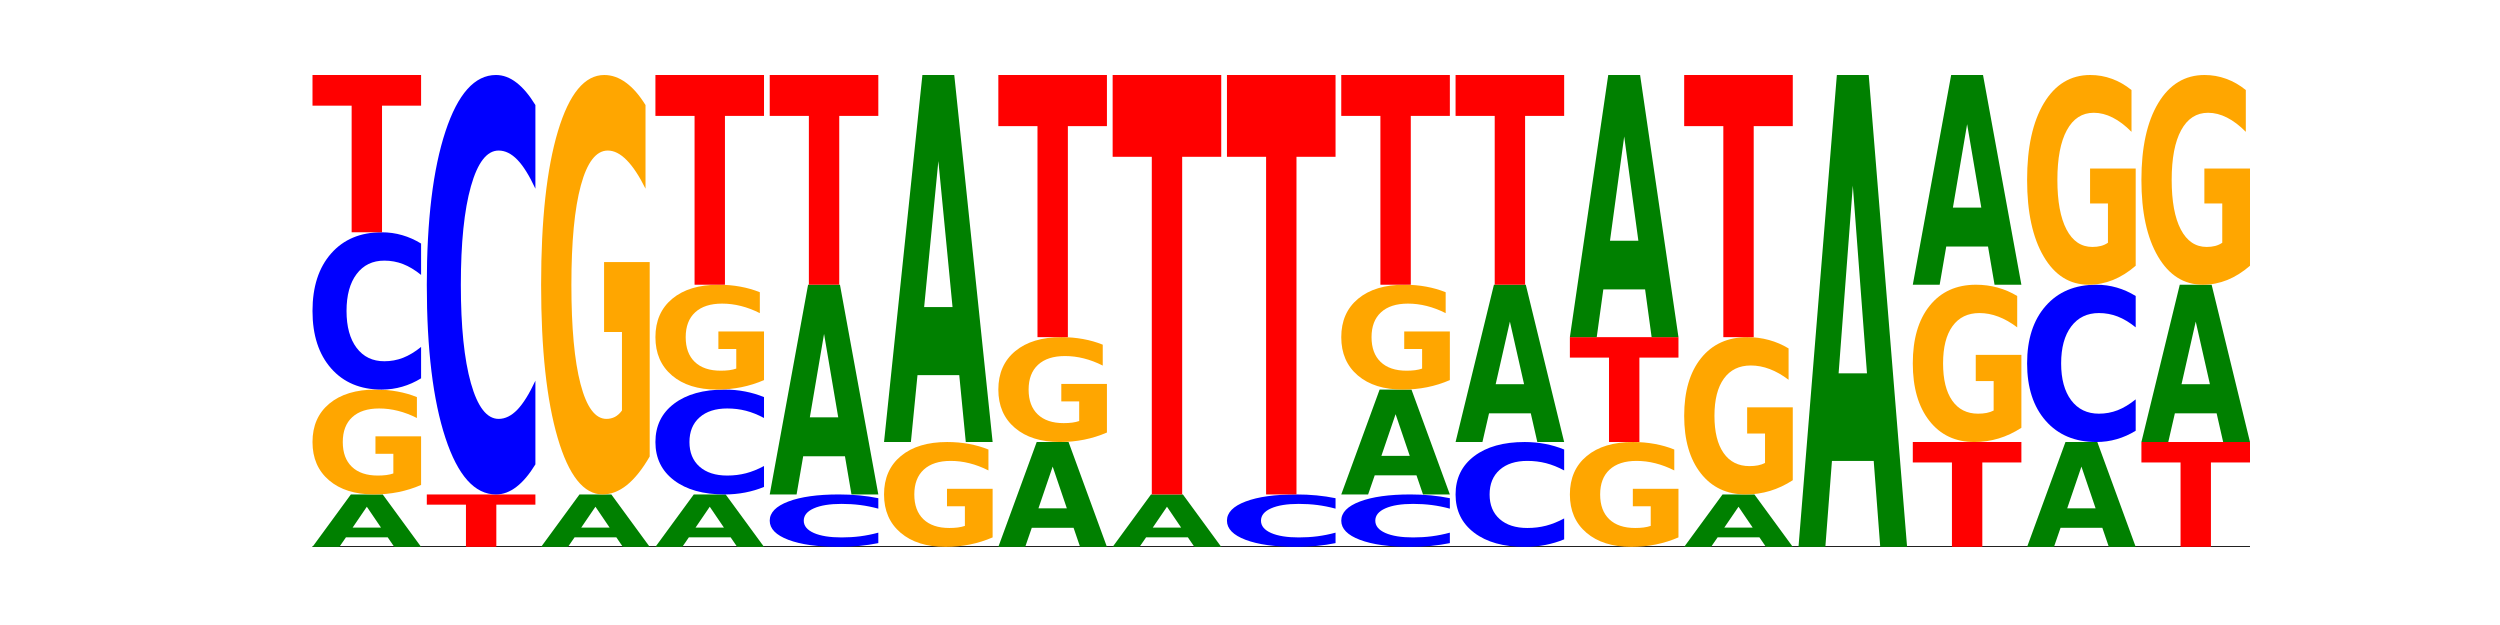 <?xml version="1.0" encoding="utf-8" standalone="no"?>
<!DOCTYPE svg PUBLIC "-//W3C//DTD SVG 1.1//EN"
  "http://www.w3.org/Graphics/SVG/1.1/DTD/svg11.dtd">
<!-- Created with matplotlib (https://matplotlib.org/) -->
<svg height="180pt" version="1.1" viewBox="0 0 720 180" width="720pt" xmlns="http://www.w3.org/2000/svg" xmlns:xlink="http://www.w3.org/1999/xlink">
 <defs>
  <style type="text/css">*{stroke-linecap:butt;stroke-linejoin:round;}</style>
 </defs>
 <g id="figure_1">
  <g id="patch_1">
   <path d="M 0 180 
L 720 180 
L 720 0 
L 0 0 
z
" style="fill:none;"/>
  </g>
  <g id="axes_1">
   <g id="line2d_1">
    <path clip-path="url(#p9353c0c8ce)" d="M 90 157.5 
L 648 157.5 
" style="fill:none;stroke:#000000;stroke-linecap:square;stroke-width:0.5;"/>
   </g>
   <g id="patch_2">
    <path clip-path="url(#p9353c0c8ce)" d="M 111.664 154.749 
L 99.636 154.749 
L 97.737 157.5 
L 90 157.5 
L 101.049 142.4 
L 110.225 142.4 
L 121.274 157.5 
L 113.544 157.5 
z
M 101.554 151.947 
L 109.726 151.947 
L 105.647 145.94 
z
" style="fill:#008000;"/>
   </g>
   <g id="patch_3">
    <path clip-path="url(#p9353c0c8ce)" d="M 121.274 139.668 
Q 118.12 141.034 114.728 141.72 
Q 111.336 142.4 107.719 142.4 
Q 99.546 142.4 94.773 138.333 
Q 90 134.265 90 127.309 
Q 90 120.272 94.857 116.236 
Q 99.722 112.2 108.181 112.2 
Q 111.441 112.2 114.427 112.749 
Q 117.419 113.292 120.069 114.365 
L 120.069 120.385 
Q 117.335 119.006 114.63 118.326 
Q 111.924 117.64 109.205 117.64 
Q 104.172 117.64 101.446 120.148 
Q 98.719 122.649 98.719 127.309 
Q 98.719 131.926 101.348 134.446 
Q 103.976 136.96 108.812 136.96 
Q 110.13 136.96 111.258 136.817 
Q 112.387 136.667 113.284 136.355 
L 113.284 130.703 
L 108.132 130.703 
L 108.132 125.669 
L 121.274 125.669 
z
" style="fill:#ffa600;"/>
   </g>
   <g id="patch_4">
    <path clip-path="url(#p9353c0c8ce)" d="M 121.274 108.953 
Q 118.658 110.562 115.829 111.377 
Q 113.001 112.2 109.92 112.2 
Q 100.732 112.2 95.366 106.099 
Q 90 99.998 90 89.564 
Q 90 79.093 95.366 73.001 
Q 100.732 66.9 109.92 66.9 
Q 113.001 66.9 115.829 67.723 
Q 118.658 68.538 121.274 70.147 
L 121.274 79.177 
Q 118.635 77.044 116.074 76.052 
Q 113.513 75.06 110.684 75.06 
Q 105.61 75.06 102.702 78.924 
Q 99.802 82.78 99.802 89.564 
Q 99.802 96.32 102.702 100.185 
Q 105.61 104.04 110.684 104.04 
Q 113.513 104.04 116.074 103.048 
Q 118.635 102.047 121.274 99.914 
z
" style="fill:#0000ff;"/>
   </g>
   <g id="patch_5">
    <path clip-path="url(#p9353c0c8ce)" d="M 90 21.6 
L 121.274 21.6 
L 121.274 30.435 
L 110.023 30.435 
L 110.023 66.9 
L 101.273 66.9 
L 101.273 30.435 
L 90 30.435 
z
" style="fill:#ff0000;"/>
   </g>
   <g id="patch_6">
    <path clip-path="url(#p9353c0c8ce)" d="M 122.92 142.4 
L 154.195 142.4 
L 154.195 145.345 
L 142.943 145.345 
L 142.943 157.5 
L 134.194 157.5 
L 134.194 145.345 
L 122.92 145.345 
z
" style="fill:#ff0000;"/>
   </g>
   <g id="patch_7">
    <path clip-path="url(#p9353c0c8ce)" d="M 154.195 133.741 
Q 151.579 138.033 148.75 140.204 
Q 145.921 142.4 142.84 142.4 
Q 133.652 142.4 128.286 126.13 
Q 122.92 109.861 122.92 82.037 
Q 122.92 54.114 128.286 37.87 
Q 133.652 21.6 142.84 21.6 
Q 145.921 21.6 148.75 23.796 
Q 151.579 25.967 154.195 30.259 
L 154.195 54.339 
Q 151.555 48.65 148.994 46.005 
Q 146.433 43.359 143.604 43.359 
Q 138.53 43.359 135.622 53.665 
Q 132.723 63.946 132.723 82.037 
Q 132.723 100.054 135.622 110.36 
Q 138.53 120.641 143.604 120.641 
Q 146.433 120.641 148.994 117.995 
Q 151.555 115.325 154.195 109.636 
z
" style="fill:#0000ff;"/>
   </g>
   <g id="patch_8">
    <path clip-path="url(#p9353c0c8ce)" d="M 177.504 154.749 
L 165.477 154.749 
L 163.578 157.5 
L 155.841 157.5 
L 166.89 142.4 
L 176.066 142.4 
L 187.115 157.5 
L 179.384 157.5 
z
M 167.395 151.947 
L 175.567 151.947 
L 171.487 145.94 
z
" style="fill:#008000;"/>
   </g>
   <g id="patch_9">
    <path clip-path="url(#p9353c0c8ce)" d="M 187.115 131.47 
Q 183.961 136.935 180.569 139.68 
Q 177.176 142.4 173.56 142.4 
Q 165.387 142.4 160.614 126.13 
Q 155.841 109.861 155.841 82.037 
Q 155.841 53.89 160.698 37.745 
Q 165.562 21.6 174.022 21.6 
Q 177.281 21.6 180.267 23.796 
Q 183.26 25.967 185.909 30.259 
L 185.909 54.339 
Q 183.176 48.824 180.47 46.104 
Q 177.765 43.359 175.045 43.359 
Q 170.013 43.359 167.286 53.391 
Q 164.56 63.397 164.56 82.037 
Q 164.56 100.503 167.188 110.584 
Q 169.817 120.641 174.653 120.641 
Q 175.971 120.641 177.099 120.067 
Q 178.228 119.468 179.125 118.22 
L 179.125 95.612 
L 173.973 95.612 
L 173.973 75.475 
L 187.115 75.475 
z
" style="fill:#ffa600;"/>
   </g>
   <g id="patch_10">
    <path clip-path="url(#p9353c0c8ce)" d="M 210.425 154.749 
L 198.397 154.749 
L 196.498 157.5 
L 188.761 157.5 
L 199.81 142.4 
L 208.986 142.4 
L 220.035 157.5 
L 212.305 157.5 
z
M 200.315 151.947 
L 208.487 151.947 
L 204.408 145.94 
z
" style="fill:#008000;"/>
   </g>
   <g id="patch_11">
    <path clip-path="url(#p9353c0c8ce)" d="M 220.035 140.235 
Q 217.419 141.308 214.591 141.851 
Q 211.762 142.4 208.681 142.4 
Q 199.493 142.4 194.127 138.333 
Q 188.761 134.265 188.761 127.309 
Q 188.761 120.329 194.127 116.267 
Q 199.493 112.2 208.681 112.2 
Q 211.762 112.2 214.591 112.749 
Q 217.419 113.292 220.035 114.365 
L 220.035 120.385 
Q 217.396 118.962 214.835 118.301 
Q 212.274 117.64 209.445 117.64 
Q 204.371 117.64 201.463 120.216 
Q 198.563 122.787 198.563 127.309 
Q 198.563 131.813 201.463 134.39 
Q 204.371 136.96 209.445 136.96 
Q 212.274 136.96 214.835 136.299 
Q 217.396 135.631 220.035 134.209 
z
" style="fill:#0000ff;"/>
   </g>
   <g id="patch_12">
    <path clip-path="url(#p9353c0c8ce)" d="M 220.035 109.468 
Q 216.881 110.834 213.489 111.52 
Q 210.097 112.2 206.48 112.2 
Q 198.307 112.2 193.534 108.133 
Q 188.761 104.065 188.761 97.109 
Q 188.761 90.072 193.618 86.036 
Q 198.483 82 206.943 82 
Q 210.202 82 213.188 82.549 
Q 216.18 83.092 218.83 84.165 
L 218.83 90.185 
Q 216.096 88.806 213.391 88.126 
Q 210.685 87.44 207.966 87.44 
Q 202.933 87.44 200.207 89.948 
Q 197.48 92.449 197.48 97.109 
Q 197.48 101.726 200.109 104.246 
Q 202.737 106.76 207.573 106.76 
Q 208.891 106.76 210.019 106.617 
Q 211.148 106.467 212.045 106.155 
L 212.045 100.503 
L 206.893 100.503 
L 206.893 95.469 
L 220.035 95.469 
z
" style="fill:#ffa600;"/>
   </g>
   <g id="patch_13">
    <path clip-path="url(#p9353c0c8ce)" d="M 188.761 21.6 
L 220.035 21.6 
L 220.035 33.38 
L 208.784 33.38 
L 208.784 82 
L 200.034 82 
L 200.034 33.38 
L 188.761 33.38 
z
" style="fill:#ff0000;"/>
   </g>
   <g id="patch_14">
    <path clip-path="url(#p9353c0c8ce)" d="M 252.956 156.418 
Q 250.34 156.954 247.511 157.226 
Q 244.682 157.5 241.601 157.5 
Q 232.414 157.5 227.047 155.466 
Q 221.681 153.433 221.681 149.955 
Q 221.681 146.464 227.047 144.434 
Q 232.414 142.4 241.601 142.4 
Q 244.682 142.4 247.511 142.674 
Q 250.34 142.946 252.956 143.482 
L 252.956 146.492 
Q 250.316 145.781 247.755 145.451 
Q 245.194 145.12 242.366 145.12 
Q 237.291 145.12 234.383 146.408 
Q 231.484 147.693 231.484 149.955 
Q 231.484 152.207 234.383 153.495 
Q 237.291 154.78 242.366 154.78 
Q 245.194 154.78 247.755 154.449 
Q 250.316 154.116 252.956 153.405 
z
" style="fill:#0000ff;"/>
   </g>
   <g id="patch_15">
    <path clip-path="url(#p9353c0c8ce)" d="M 243.345 131.397 
L 231.318 131.397 
L 229.418 142.4 
L 221.681 142.4 
L 232.731 82 
L 241.906 82 
L 252.956 142.4 
L 245.225 142.4 
z
M 233.236 120.187 
L 241.408 120.187 
L 237.328 96.162 
z
" style="fill:#008000;"/>
   </g>
   <g id="patch_16">
    <path clip-path="url(#p9353c0c8ce)" d="M 221.681 21.6 
L 252.956 21.6 
L 252.956 33.38 
L 241.704 33.38 
L 241.704 82 
L 232.955 82 
L 232.955 33.38 
L 221.681 33.38 
z
" style="fill:#ff0000;"/>
   </g>
   <g id="patch_17">
    <path clip-path="url(#p9353c0c8ce)" d="M 285.876 154.768 
Q 282.722 156.134 279.33 156.82 
Q 275.937 157.5 272.321 157.5 
Q 264.148 157.5 259.375 153.433 
Q 254.602 149.365 254.602 142.409 
Q 254.602 135.372 259.459 131.336 
Q 264.323 127.3 272.783 127.3 
Q 276.042 127.3 279.028 127.849 
Q 282.021 128.392 284.671 129.465 
L 284.671 135.485 
Q 281.937 134.106 279.232 133.426 
Q 276.526 132.74 273.807 132.74 
Q 268.774 132.74 266.048 135.248 
Q 263.321 137.749 263.321 142.409 
Q 263.321 147.026 265.949 149.546 
Q 268.578 152.06 273.414 152.06 
Q 274.732 152.06 275.86 151.917 
Q 276.989 151.767 277.886 151.455 
L 277.886 145.803 
L 272.734 145.803 
L 272.734 140.769 
L 285.876 140.769 
z
" style="fill:#ffa600;"/>
   </g>
   <g id="patch_18">
    <path clip-path="url(#p9353c0c8ce)" d="M 276.266 108.045 
L 264.238 108.045 
L 262.339 127.3 
L 254.602 127.3 
L 265.651 21.6 
L 274.827 21.6 
L 285.876 127.3 
L 278.145 127.3 
z
M 266.156 88.427 
L 274.328 88.427 
L 270.249 46.383 
z
" style="fill:#008000;"/>
   </g>
   <g id="patch_19">
    <path clip-path="url(#p9353c0c8ce)" d="M 309.186 151.999 
L 297.158 151.999 
L 295.259 157.5 
L 287.522 157.5 
L 298.571 127.3 
L 307.747 127.3 
L 318.796 157.5 
L 311.066 157.5 
z
M 299.077 146.393 
L 307.248 146.393 
L 303.169 134.381 
z
" style="fill:#008000;"/>
   </g>
   <g id="patch_20">
    <path clip-path="url(#p9353c0c8ce)" d="M 318.796 124.568 
Q 315.642 125.934 312.25 126.62 
Q 308.858 127.3 305.241 127.3 
Q 297.068 127.3 292.295 123.233 
Q 287.522 119.165 287.522 112.209 
Q 287.522 105.172 292.379 101.136 
Q 297.244 97.1 305.704 97.1 
Q 308.963 97.1 311.949 97.649 
Q 314.941 98.192 317.591 99.265 
L 317.591 105.285 
Q 314.857 103.906 312.152 103.226 
Q 309.446 102.54 306.727 102.54 
Q 301.694 102.54 298.968 105.048 
Q 296.241 107.549 296.241 112.209 
Q 296.241 116.826 298.87 119.346 
Q 301.498 121.86 306.334 121.86 
Q 307.652 121.86 308.781 121.717 
Q 309.909 121.567 310.806 121.255 
L 310.806 115.603 
L 305.655 115.603 
L 305.655 110.569 
L 318.796 110.569 
z
" style="fill:#ffa600;"/>
   </g>
   <g id="patch_21">
    <path clip-path="url(#p9353c0c8ce)" d="M 287.522 21.6 
L 318.796 21.6 
L 318.796 36.325 
L 307.545 36.325 
L 307.545 97.1 
L 298.795 97.1 
L 298.795 36.325 
L 287.522 36.325 
z
" style="fill:#ff0000;"/>
   </g>
   <g id="patch_22">
    <path clip-path="url(#p9353c0c8ce)" d="M 342.106 154.749 
L 330.079 154.749 
L 328.18 157.5 
L 320.442 157.5 
L 331.492 142.4 
L 340.668 142.4 
L 351.717 157.5 
L 343.986 157.5 
z
M 331.997 151.947 
L 340.169 151.947 
L 336.089 145.94 
z
" style="fill:#008000;"/>
   </g>
   <g id="patch_23">
    <path clip-path="url(#p9353c0c8ce)" d="M 320.442 21.6 
L 351.717 21.6 
L 351.717 45.159 
L 340.465 45.159 
L 340.465 142.4 
L 331.716 142.4 
L 331.716 45.159 
L 320.442 45.159 
z
" style="fill:#ff0000;"/>
   </g>
   <g id="patch_24">
    <path clip-path="url(#p9353c0c8ce)" d="M 384.637 156.418 
Q 382.021 156.954 379.192 157.226 
Q 376.364 157.5 373.283 157.5 
Q 364.095 157.5 358.729 155.466 
Q 353.363 153.433 353.363 149.955 
Q 353.363 146.464 358.729 144.434 
Q 364.095 142.4 373.283 142.4 
Q 376.364 142.4 379.192 142.674 
Q 382.021 142.946 384.637 143.482 
L 384.637 146.492 
Q 381.997 145.781 379.437 145.451 
Q 376.876 145.12 374.047 145.12 
Q 368.972 145.12 366.065 146.408 
Q 363.165 147.693 363.165 149.955 
Q 363.165 152.207 366.065 153.495 
Q 368.972 154.78 374.047 154.78 
Q 376.876 154.78 379.437 154.449 
Q 381.997 154.116 384.637 153.405 
z
" style="fill:#0000ff;"/>
   </g>
   <g id="patch_25">
    <path clip-path="url(#p9353c0c8ce)" d="M 353.363 21.6 
L 384.637 21.6 
L 384.637 45.159 
L 373.386 45.159 
L 373.386 142.4 
L 364.636 142.4 
L 364.636 45.159 
L 353.363 45.159 
z
" style="fill:#ff0000;"/>
   </g>
   <g id="patch_26">
    <path clip-path="url(#p9353c0c8ce)" d="M 417.558 156.418 
Q 414.941 156.954 412.113 157.226 
Q 409.284 157.5 406.203 157.5 
Q 397.015 157.5 391.649 155.466 
Q 386.283 153.433 386.283 149.955 
Q 386.283 146.464 391.649 144.434 
Q 397.015 142.4 406.203 142.4 
Q 409.284 142.4 412.113 142.674 
Q 414.941 142.946 417.558 143.482 
L 417.558 146.492 
Q 414.918 145.781 412.357 145.451 
Q 409.796 145.12 406.967 145.12 
Q 401.893 145.12 398.985 146.408 
Q 396.085 147.693 396.085 149.955 
Q 396.085 152.207 398.985 153.495 
Q 401.893 154.78 406.967 154.78 
Q 409.796 154.78 412.357 154.449 
Q 414.918 154.116 417.558 153.405 
z
" style="fill:#0000ff;"/>
   </g>
   <g id="patch_27">
    <path clip-path="url(#p9353c0c8ce)" d="M 407.947 136.899 
L 395.919 136.899 
L 394.02 142.4 
L 386.283 142.4 
L 397.332 112.2 
L 406.508 112.2 
L 417.558 142.4 
L 409.827 142.4 
z
M 397.838 131.293 
L 406.009 131.293 
L 401.93 119.281 
z
" style="fill:#008000;"/>
   </g>
   <g id="patch_28">
    <path clip-path="url(#p9353c0c8ce)" d="M 417.558 109.468 
Q 414.403 110.834 411.011 111.52 
Q 407.619 112.2 404.002 112.2 
Q 395.829 112.2 391.056 108.133 
Q 386.283 104.065 386.283 97.109 
Q 386.283 90.072 391.14 86.036 
Q 396.005 82 404.465 82 
Q 407.724 82 410.71 82.549 
Q 413.703 83.092 416.352 84.165 
L 416.352 90.185 
Q 413.618 88.806 410.913 88.126 
Q 408.207 87.44 405.488 87.44 
Q 400.455 87.44 397.729 89.948 
Q 395.002 92.449 395.002 97.109 
Q 395.002 101.726 397.631 104.246 
Q 400.259 106.76 405.095 106.76 
Q 406.413 106.76 407.542 106.617 
Q 408.67 106.467 409.567 106.155 
L 409.567 100.503 
L 404.416 100.503 
L 404.416 95.469 
L 417.558 95.469 
z
" style="fill:#ffa600;"/>
   </g>
   <g id="patch_29">
    <path clip-path="url(#p9353c0c8ce)" d="M 386.283 21.6 
L 417.558 21.6 
L 417.558 33.38 
L 406.306 33.38 
L 406.306 82 
L 397.556 82 
L 397.556 33.38 
L 386.283 33.38 
z
" style="fill:#ff0000;"/>
   </g>
   <g id="patch_30">
    <path clip-path="url(#p9353c0c8ce)" d="M 450.478 155.335 
Q 447.862 156.408 445.033 156.951 
Q 442.204 157.5 439.123 157.5 
Q 429.936 157.5 424.57 153.433 
Q 419.204 149.365 419.204 142.409 
Q 419.204 135.429 424.57 131.367 
Q 429.936 127.3 439.123 127.3 
Q 442.204 127.3 445.033 127.849 
Q 447.862 128.392 450.478 129.465 
L 450.478 135.485 
Q 447.838 134.062 445.277 133.401 
Q 442.716 132.74 439.888 132.74 
Q 434.813 132.74 431.906 135.316 
Q 429.006 137.887 429.006 142.409 
Q 429.006 146.913 431.906 149.49 
Q 434.813 152.06 439.888 152.06 
Q 442.716 152.06 445.277 151.399 
Q 447.838 150.731 450.478 149.309 
z
" style="fill:#0000ff;"/>
   </g>
   <g id="patch_31">
    <path clip-path="url(#p9353c0c8ce)" d="M 440.867 119.048 
L 428.84 119.048 
L 426.941 127.3 
L 419.204 127.3 
L 430.253 82 
L 439.429 82 
L 450.478 127.3 
L 442.747 127.3 
z
M 430.758 110.64 
L 438.93 110.64 
L 434.85 92.621 
z
" style="fill:#008000;"/>
   </g>
   <g id="patch_32">
    <path clip-path="url(#p9353c0c8ce)" d="M 419.204 21.6 
L 450.478 21.6 
L 450.478 33.38 
L 439.226 33.38 
L 439.226 82 
L 430.477 82 
L 430.477 33.38 
L 419.204 33.38 
z
" style="fill:#ff0000;"/>
   </g>
   <g id="patch_33">
    <path clip-path="url(#p9353c0c8ce)" d="M 483.398 154.768 
Q 480.244 156.134 476.852 156.82 
Q 473.459 157.5 469.843 157.5 
Q 461.67 157.5 456.897 153.433 
Q 452.124 149.365 452.124 142.409 
Q 452.124 135.372 456.981 131.336 
Q 461.845 127.3 470.305 127.3 
Q 473.565 127.3 476.55 127.849 
Q 479.543 128.392 482.193 129.465 
L 482.193 135.485 
Q 479.459 134.106 476.754 133.426 
Q 474.048 132.74 471.329 132.74 
Q 466.296 132.74 463.57 135.248 
Q 460.843 137.749 460.843 142.409 
Q 460.843 147.026 463.472 149.546 
Q 466.1 152.06 470.936 152.06 
Q 472.254 152.06 473.382 151.917 
Q 474.511 151.767 475.408 151.455 
L 475.408 145.803 
L 470.256 145.803 
L 470.256 140.769 
L 483.398 140.769 
z
" style="fill:#ffa600;"/>
   </g>
   <g id="patch_34">
    <path clip-path="url(#p9353c0c8ce)" d="M 452.124 97.1 
L 483.398 97.1 
L 483.398 102.99 
L 472.147 102.99 
L 472.147 127.3 
L 463.397 127.3 
L 463.397 102.99 
L 452.124 102.99 
z
" style="fill:#ff0000;"/>
   </g>
   <g id="patch_35">
    <path clip-path="url(#p9353c0c8ce)" d="M 473.788 83.346 
L 461.76 83.346 
L 459.861 97.1 
L 452.124 97.1 
L 463.173 21.6 
L 472.349 21.6 
L 483.398 97.1 
L 475.668 97.1 
z
M 463.678 69.334 
L 471.85 69.334 
L 467.771 39.302 
z
" style="fill:#008000;"/>
   </g>
   <g id="patch_36">
    <path clip-path="url(#p9353c0c8ce)" d="M 506.708 154.749 
L 494.68 154.749 
L 492.781 157.5 
L 485.044 157.5 
L 496.094 142.4 
L 505.269 142.4 
L 516.319 157.5 
L 508.588 157.5 
z
M 496.599 151.947 
L 504.771 151.947 
L 500.691 145.94 
z
" style="fill:#008000;"/>
   </g>
   <g id="patch_37">
    <path clip-path="url(#p9353c0c8ce)" d="M 516.319 138.301 
Q 513.165 140.351 509.772 141.38 
Q 506.38 142.4 502.763 142.4 
Q 494.591 142.4 489.817 136.299 
Q 485.044 130.198 485.044 119.764 
Q 485.044 109.209 489.902 103.154 
Q 494.766 97.1 503.226 97.1 
Q 506.485 97.1 509.471 97.923 
Q 512.464 98.738 515.113 100.347 
L 515.113 109.377 
Q 512.38 107.309 509.674 106.289 
Q 506.969 105.26 504.249 105.26 
Q 499.217 105.26 496.49 109.022 
Q 493.763 112.774 493.763 119.764 
Q 493.763 126.689 496.392 130.469 
Q 499.02 134.24 503.857 134.24 
Q 505.174 134.24 506.303 134.025 
Q 507.431 133.8 508.328 133.333 
L 508.328 124.855 
L 503.177 124.855 
L 503.177 117.303 
L 516.319 117.303 
z
" style="fill:#ffa600;"/>
   </g>
   <g id="patch_38">
    <path clip-path="url(#p9353c0c8ce)" d="M 485.044 21.6 
L 516.319 21.6 
L 516.319 36.325 
L 505.067 36.325 
L 505.067 97.1 
L 496.318 97.1 
L 496.318 36.325 
L 485.044 36.325 
z
" style="fill:#ff0000;"/>
   </g>
   <g id="patch_39">
    <path clip-path="url(#p9353c0c8ce)" d="M 539.628 132.743 
L 527.601 132.743 
L 525.702 157.5 
L 517.965 157.5 
L 529.014 21.6 
L 538.19 21.6 
L 549.239 157.5 
L 541.508 157.5 
z
M 529.519 107.52 
L 537.691 107.52 
L 533.611 53.463 
z
" style="fill:#008000;"/>
   </g>
   <g id="patch_40">
    <path clip-path="url(#p9353c0c8ce)" d="M 550.885 127.3 
L 582.159 127.3 
L 582.159 133.19 
L 570.908 133.19 
L 570.908 157.5 
L 562.158 157.5 
L 562.158 133.19 
L 550.885 133.19 
z
" style="fill:#ff0000;"/>
   </g>
   <g id="patch_41">
    <path clip-path="url(#p9353c0c8ce)" d="M 582.159 123.201 
Q 579.005 125.251 575.613 126.28 
Q 572.22 127.3 568.604 127.3 
Q 560.431 127.3 555.658 121.199 
Q 550.885 115.098 550.885 104.664 
Q 550.885 94.109 555.742 88.054 
Q 560.606 82 569.066 82 
Q 572.326 82 575.311 82.823 
Q 578.304 83.638 580.954 85.247 
L 580.954 94.277 
Q 578.22 92.209 575.515 91.189 
Q 572.809 90.16 570.09 90.16 
Q 565.057 90.16 562.331 93.922 
Q 559.604 97.674 559.604 104.664 
Q 559.604 111.589 562.233 115.369 
Q 564.861 119.14 569.697 119.14 
Q 571.015 119.14 572.143 118.925 
Q 573.272 118.7 574.169 118.233 
L 574.169 109.755 
L 569.017 109.755 
L 569.017 102.203 
L 582.159 102.203 
z
" style="fill:#ffa600;"/>
   </g>
   <g id="patch_42">
    <path clip-path="url(#p9353c0c8ce)" d="M 572.549 70.997 
L 560.521 70.997 
L 558.622 82 
L 550.885 82 
L 561.934 21.6 
L 571.11 21.6 
L 582.159 82 
L 574.429 82 
z
M 562.439 59.787 
L 570.611 59.787 
L 566.532 35.762 
z
" style="fill:#008000;"/>
   </g>
   <g id="patch_43">
    <path clip-path="url(#p9353c0c8ce)" d="M 605.469 151.999 
L 593.441 151.999 
L 591.542 157.5 
L 583.805 157.5 
L 594.855 127.3 
L 604.03 127.3 
L 615.08 157.5 
L 607.349 157.5 
z
M 595.36 146.393 
L 603.532 146.393 
L 599.452 134.381 
z
" style="fill:#008000;"/>
   </g>
   <g id="patch_44">
    <path clip-path="url(#p9353c0c8ce)" d="M 615.08 124.053 
Q 612.464 125.662 609.635 126.477 
Q 606.806 127.3 603.725 127.3 
Q 594.537 127.3 589.171 121.199 
Q 583.805 115.098 583.805 104.664 
Q 583.805 94.193 589.171 88.101 
Q 594.537 82 603.725 82 
Q 606.806 82 609.635 82.823 
Q 612.464 83.638 615.08 85.247 
L 615.08 94.277 
Q 612.44 92.144 609.879 91.152 
Q 607.318 90.16 604.489 90.16 
Q 599.415 90.16 596.507 94.024 
Q 593.608 97.88 593.608 104.664 
Q 593.608 111.42 596.507 115.285 
Q 599.415 119.14 604.489 119.14 
Q 607.318 119.14 609.879 118.148 
Q 612.44 117.147 615.08 115.014 
z
" style="fill:#0000ff;"/>
   </g>
   <g id="patch_45">
    <path clip-path="url(#p9353c0c8ce)" d="M 615.08 76.535 
Q 611.926 79.268 608.533 80.64 
Q 605.141 82 601.524 82 
Q 593.352 82 588.578 73.865 
Q 583.805 65.73 583.805 51.819 
Q 583.805 37.745 588.663 29.672 
Q 593.527 21.6 601.987 21.6 
Q 605.246 21.6 608.232 22.698 
Q 611.225 23.783 613.874 25.929 
L 613.874 37.97 
Q 611.141 35.212 608.435 33.852 
Q 605.73 32.48 603.01 32.48 
Q 597.978 32.48 595.251 37.495 
Q 592.525 42.499 592.525 51.819 
Q 592.525 61.052 595.153 66.092 
Q 597.781 71.12 602.618 71.12 
Q 603.935 71.12 605.064 70.833 
Q 606.192 70.534 607.089 69.91 
L 607.089 58.606 
L 601.938 58.606 
L 601.938 48.537 
L 615.08 48.537 
z
" style="fill:#ffa600;"/>
   </g>
   <g id="patch_46">
    <path clip-path="url(#p9353c0c8ce)" d="M 616.726 127.3 
L 648 127.3 
L 648 133.19 
L 636.749 133.19 
L 636.749 157.5 
L 627.999 157.5 
L 627.999 133.19 
L 616.726 133.19 
z
" style="fill:#ff0000;"/>
   </g>
   <g id="patch_47">
    <path clip-path="url(#p9353c0c8ce)" d="M 638.389 119.048 
L 626.362 119.048 
L 624.463 127.3 
L 616.726 127.3 
L 627.775 82 
L 636.951 82 
L 648 127.3 
L 640.269 127.3 
z
M 628.28 110.64 
L 636.452 110.64 
L 632.372 92.621 
z
" style="fill:#008000;"/>
   </g>
   <g id="patch_48">
    <path clip-path="url(#p9353c0c8ce)" d="M 648 76.535 
Q 644.846 79.268 641.454 80.64 
Q 638.061 82 634.445 82 
Q 626.272 82 621.499 73.865 
Q 616.726 65.73 616.726 51.819 
Q 616.726 37.745 621.583 29.672 
Q 626.447 21.6 634.907 21.6 
Q 638.166 21.6 641.152 22.698 
Q 644.145 23.783 646.794 25.929 
L 646.794 37.97 
Q 644.061 35.212 641.355 33.852 
Q 638.65 32.48 635.93 32.48 
Q 630.898 32.48 628.171 37.495 
Q 625.445 42.499 625.445 51.819 
Q 625.445 61.052 628.073 66.092 
Q 630.702 71.12 635.538 71.12 
Q 636.856 71.12 637.984 70.833 
Q 639.113 70.534 640.01 69.91 
L 640.01 58.606 
L 634.858 58.606 
L 634.858 48.537 
L 648 48.537 
z
" style="fill:#ffa600;"/>
   </g>
  </g>
 </g>
 <defs>
  <clipPath id="p9353c0c8ce">
   <rect height="135.9" width="558" x="90" y="21.6"/>
  </clipPath>
 </defs>
</svg>
